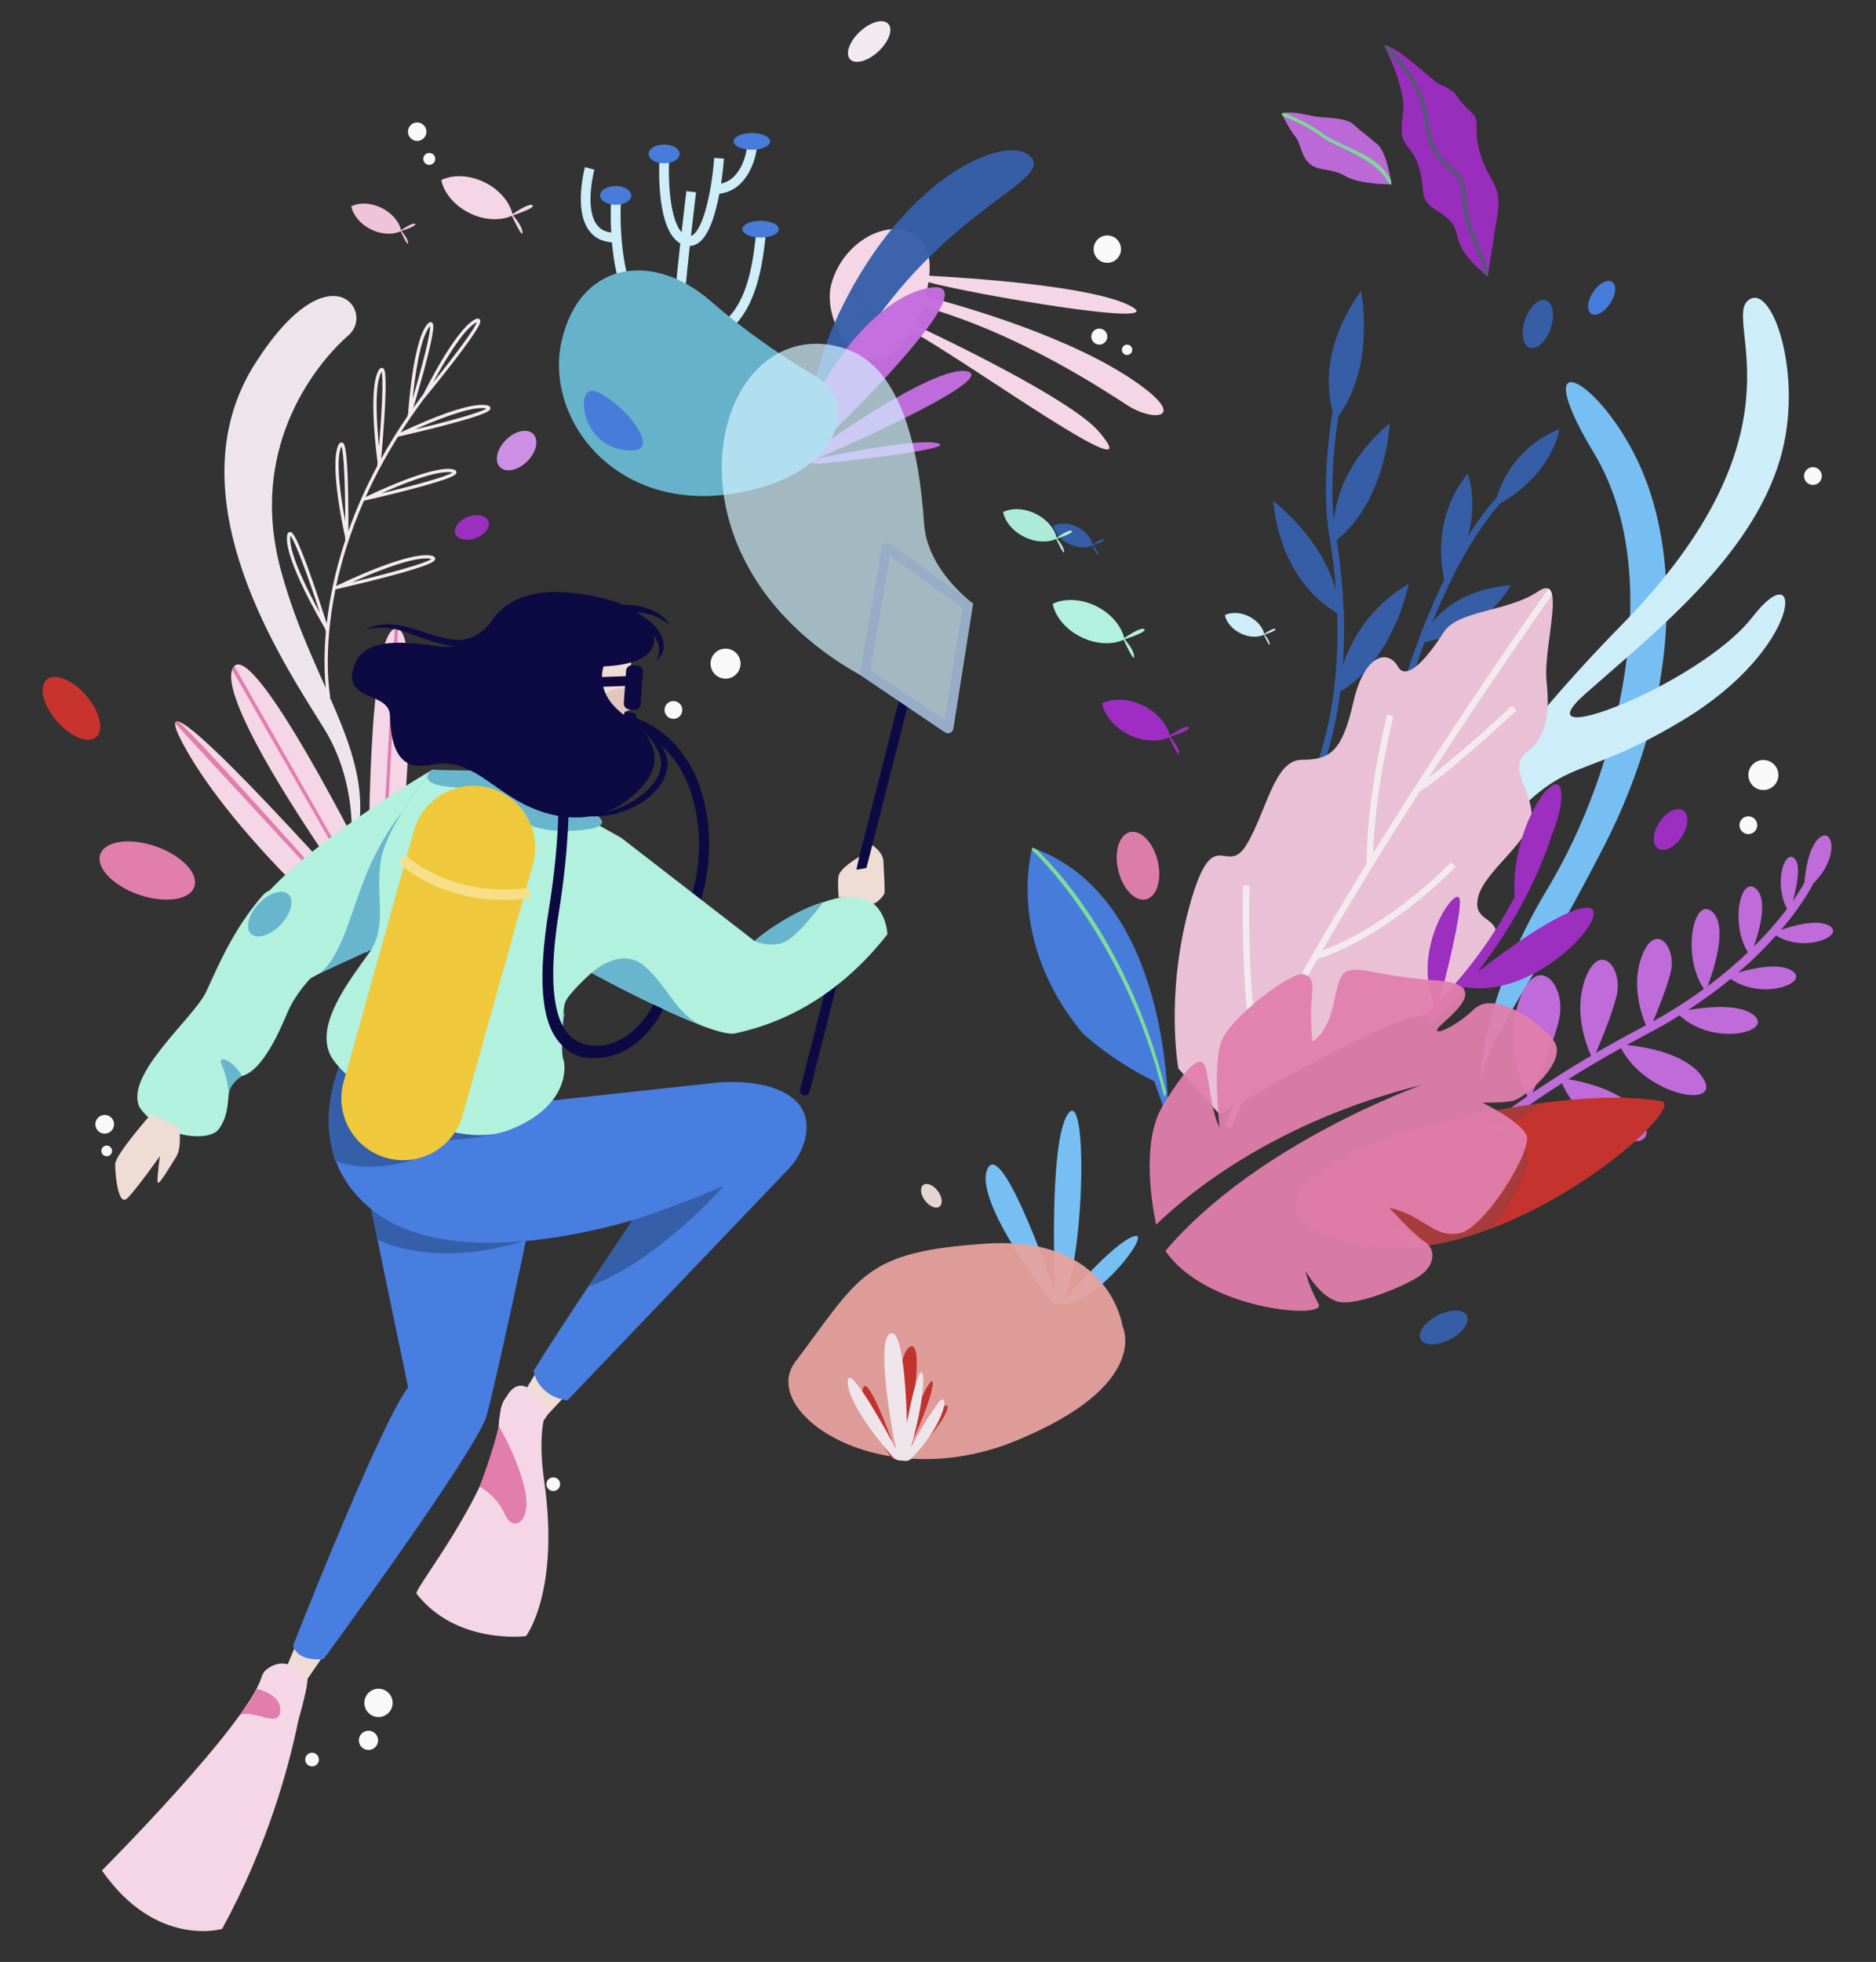 <svg xmlns="http://www.w3.org/2000/svg" viewBox="0 0 465 486" width="165" height="186" preserveAspectRatio="xMidYMid meet" style="width: 100%; height: 100%; transform: translate3d(0px, 0px, 0px);"><rect x="0" y="0" width="465" height="486" fill="#333333" stroke="none"/><defs><clipPath id="__lottie_element_50"><rect width="465" height="486" x="0" y="0"></rect></clipPath></defs><g clip-path="url(#__lottie_element_50)"><g transform="matrix(0.887,-0.462,0.462,0.887,-85.994,135.019)" opacity="1" style="display: block;"><g opacity="1" transform="matrix(1,0,0,1,320.096,114.864)"><path fill="rgb(244,214,230)" fill-opacity="1" d=" M-9.679,-26.571 C-10.411,-25.597 -11.183,-24.676 -11.947,-23.842 C-4.582,-17.187 15.82,2.14 24.775,19.619 C31.797,33.327 23.699,29.711 20.13,23.493 C16.693,17.492 4.349,-5.069 -13.754,-21.98 C-15.297,-20.476 -16.466,-19.549 -16.466,-19.549 C-16.84,-19.284 -17.207,-19.035 -17.566,-18.8 C-12.095,-11.607 8.37,15.723 10.684,25.714 C15.587,46.865 -10.286,-4.952 -19.062,-17.881 C-36.409,-7.765 -38.194,-29.656 -31.297,-37.231 C-22.506,-46.864 -6.655,-44.908 -6.296,-34.971 C-6.211,-32.626 -7.286,-30.163 -8.759,-27.903 C-1.87,-23.85 26.295,-6.955 32.178,2.007 C38.194,11.187 -1.06,-18.654 -9.679,-26.571z"></path></g><g opacity="1" transform="matrix(1,0,0,1,293.473,82.764)"><path fill="rgb(238,196,219)" fill-opacity="1" d=" M1.66,0 C1.66,0.752 0.917,1.363 0,1.363 C-0.916,1.363 -1.659,0.752 -1.659,0 C-1.659,-0.753 -0.916,-1.363 0,-1.363 C0.917,-1.363 1.66,-0.753 1.66,0z"></path></g><g opacity="1" transform="matrix(1,0,0,1,293.897,89.346)"><path fill="rgb(238,196,219)" fill-opacity="1" d=" M3.163,0 C3.163,1.435 1.747,2.598 0,2.598 C-1.747,2.598 -3.163,1.435 -3.163,0 C-3.163,-1.435 -1.747,-2.598 0,-2.598 C1.747,-2.598 3.163,-1.435 3.163,0z"></path></g></g><g transform="matrix(1,0,0,1,0,0)" opacity="0.966" style="display: block;"><g opacity="1" transform="matrix(1,0,0,1,165.993,61.477)"><path fill="rgb(210,243,255)" fill-opacity="1" d=" M23.882,-3.877 C23.882,-3.877 23.765,-2.895 23.765,-2.895 C22.861,5.233 20.796,23.727 4.563,23.734 C4.009,23.734 3.448,23.711 2.864,23.664 C2.856,24.155 2.856,24.592 2.864,24.966 C2.864,24.966 0.448,25.02 0.448,25.02 C0.44,24.546 0.44,23.976 0.456,23.337 C-10.229,21.085 -13.447,8.358 -14.32,-1.445 C-16.658,-1.594 -18.513,-2.505 -19.83,-4.165 C-23.882,-9.254 -21.116,-19.635 -20.999,-20.079 C-20.999,-20.079 -18.669,-19.44 -18.669,-19.44 C-18.692,-19.347 -21.233,-9.8 -17.944,-5.669 C-17.118,-4.633 -15.988,-4.041 -14.492,-3.885 C-14.764,-8.896 -14.476,-12.705 -14.437,-13.165 C-14.437,-13.165 -12.029,-12.971 -12.029,-12.971 C-12.06,-12.65 -14.328,17.149 0.572,20.882 C0.9,15.146 1.812,6.238 2.63,-1.165 C-3.597,-4.711 -2.607,-21.442 -2.467,-23.438 C-2.467,-23.438 -0.058,-23.267 -0.058,-23.267 C-0.503,-17 0.019,-7.165 2.949,-3.963 C3.573,-9.487 4.087,-13.673 4.142,-14.133 C4.142,-14.133 6.534,-13.844 6.534,-13.844 C6.519,-13.728 5.958,-9.113 5.272,-3.035 C5.428,-3.082 5.584,-3.16 5.739,-3.269 C8.771,-5.365 10.602,-16.097 11.039,-22.362 C11.039,-22.362 13.447,-22.19 13.447,-22.19 C13.4,-21.544 13.205,-19.065 12.745,-16.003 C18.2,-17.172 19.136,-24.677 19.175,-25.02 C19.175,-25.02 21.575,-24.747 21.575,-24.747 C21.162,-21.045 18.684,-14.18 12.317,-13.493 C11.397,-8.6 9.799,-3.145 7.111,-1.282 C6.448,-0.822 5.732,-0.572 4.991,-0.549 C4.173,6.886 3.277,15.73 2.973,21.248 C3.487,21.295 3.986,21.31 4.469,21.31 C18.637,21.31 20.468,4.922 21.372,-3.16 C21.372,-3.16 21.482,-4.148 21.482,-4.148 C21.482,-4.148 23.882,-3.877 23.882,-3.877z"></path></g><g opacity="1" transform="matrix(1,0,0,1,229.917,73.464)"><path fill="rgb(54,95,169)" fill-opacity="1" d=" M25.594,-34.587 C20.256,-40.553 -5.107,-30.826 -21.746,3.696 C-26.965,14.525 -29.632,26.287 -30.833,37.331 C-30.933,38.253 -30.5,39.15 -29.723,39.657 C-28.351,40.553 -29.498,40.369 -29.019,38.802 C-26.405,30.244 -23.037,18.878 -15.137,9.088 C5.956,-22.514 30.932,-28.62 25.594,-34.587z"></path></g><g opacity="1" transform="matrix(1,0,0,1,222.106,91.965)"><path fill="rgb(195,108,223)" fill-opacity="1" d=" M7.742,2.569 C12.014,0.607 15.675,-0.514 17.753,0.046 C25.688,2.18 -19.668,21.669 -19.668,21.669 C-19.668,21.669 5.258,16.299 10.424,17.861 C15.589,19.424 -18.913,22.898 -18.913,22.898 C-18.913,22.898 -22.017,23.299 -22.848,20.582 C-25.689,11.29 -8.174,-18.125 8.474,-20.712 C25.122,-23.298 -21.208,20.299 -21.208,20.299 C-21.208,20.299 -4.303,8.099 7.742,2.569z"></path></g><g opacity="1" transform="matrix(1,0,0,1,391.702,175.543)"><path fill="rgb(121,194,249)" fill-opacity="1" d=" M-24.813,93.305 C-24.813,93.305 -25.313,73.093 -7.978,44.362 C9.356,15.629 21.561,-33.092 3.445,-63.199 C-14.67,-93.305 6.994,-80.809 16.231,-56.695 C23.717,-37.152 25.313,-3.678 5.75,34.347 C-13.813,72.371 -23.674,81.921 -24.813,93.305z"></path></g><g opacity="1" transform="matrix(1,0,0,1,267.596,133.864)"><path fill="rgb(54,95,169)" fill-opacity="1" d=" M5.996,-0.196 C5.522,-0.531 3.546,0.823 3.259,1.022 C2.845,-0.66 1.467,-2.324 -0.56,-3.325 C-2.658,-4.36 -4.908,-4.422 -6.508,-3.646 C-6.15,-1.906 -4.733,-0.156 -2.636,0.879 C-0.596,1.886 1.579,1.963 3.168,1.255 C3.353,1.657 4.646,4.422 4.613,3.537 C4.577,2.585 3.316,1.191 3.316,1.191 C3.316,1.191 6.508,0.165 5.996,-0.196z"></path></g><g opacity="1" transform="matrix(1,0,0,1,310.114,156.008)"><path fill="rgb(210,243,255)" fill-opacity="1" d=" M5.997,-0.195 C5.522,-0.53 3.546,0.823 3.259,1.023 C2.846,-0.659 1.468,-2.324 -0.56,-3.324 C-2.657,-4.36 -4.909,-4.422 -6.508,-3.646 C-6.151,-1.905 -4.733,-0.156 -2.635,0.88 C-0.596,1.887 1.58,1.964 3.169,1.255 C3.354,1.658 4.646,4.422 4.613,3.538 C4.578,2.585 3.315,1.192 3.315,1.192 C3.315,1.192 6.508,0.166 5.997,-0.195z"></path></g><g opacity="1" transform="matrix(1,0,0,1,414.085,246.061)"><path fill="rgb(195,108,223)" fill-opacity="1" d=" M39.404,-16.695 C36.461,-18.479 30.533,-16.82 27.37,-15.719 C32.765,-22.032 35.038,-26.529 35.23,-26.922 C35.23,-26.922 35.138,-26.967 35.138,-26.967 C42.102,-33.719 40.216,-41.365 36.847,-38.5 C34.267,-36.304 33.445,-30.615 33.183,-27.43 C32.808,-26.741 31.896,-25.16 30.341,-22.946 C31.296,-26.448 32.43,-31.955 30.646,-33.467 C28.105,-35.621 25.582,-27.189 28.867,-20.924 C26.881,-18.298 24.181,-15.089 20.642,-11.578 C22.002,-15.468 24.182,-23.189 21.194,-25.878 C17.302,-29.381 14.757,-17.129 19.171,-10.148 C16.337,-7.45 13.015,-4.609 9.166,-1.745 C10.575,-5.458 14.341,-16.577 10.362,-20.157 C5.671,-24.378 2.633,-9.252 8.273,-1.087 C4.56,1.62 0.375,4.335 -4.339,6.956 C-2.967,3.676 -0.661,-2.088 0.068,-5.431 C1.466,-11.843 -4.031,-17.97 -7.241,-8.894 C-9.669,-2.029 -7.369,4.927 -6.104,7.911 C-6.492,8.119 -6.868,8.329 -7.262,8.535 C-11.286,10.641 -15.041,12.732 -18.514,14.756 C-17.141,11.52 -14.201,4.358 -13.332,0.373 C-11.821,-6.553 -17.759,-13.172 -21.228,-3.368 C-24.05,4.613 -20.957,12.714 -19.708,15.453 C-25.385,18.799 -30.253,21.937 -34.197,24.615 C-32.523,20.678 -28.729,11.479 -27.621,6.402 C-25.731,-2.264 -33.159,-10.546 -37.499,1.721 C-41.116,11.946 -36.972,22.325 -35.492,25.499 C-38.956,27.885 -41.606,29.843 -43.365,31.183 C-43.365,31.183 -39.886,31.136 -39.886,31.136 C-36.884,28.926 -32.503,25.84 -26.929,22.284 C-21.053,35.5 -2.846,41.365 -6.419,32.253 C-9.389,24.681 -20.631,22.061 -25.348,21.283 C-21.498,18.863 -17.128,16.254 -12.292,13.573 C-6.092,25.493 12.817,28.725 8.097,21.096 C4.271,14.91 -6.523,13.229 -10.881,12.795 C-9.399,11.985 -7.878,11.168 -6.314,10.35 C-3.266,8.755 -0.426,7.12 2.23,5.468 C10.637,13.273 25.521,9.605 20.715,5.484 C17.14,2.419 8.708,3.387 4.293,4.162 C8.268,1.582 11.785,-1.023 14.89,-3.573 C22.715,1.905 34.571,-2.601 30.172,-5.546 C27.012,-7.66 20.495,-6.233 16.77,-5.151 C20.543,-8.393 23.639,-11.508 26.149,-14.322 C33.224,-9.897 43.366,-14.293 39.404,-16.695z"></path></g><g opacity="1" transform="matrix(1,0,0,1,129.994,261.176)"><path fill="rgb(103,182,206)" fill-opacity="1" d=" M10.045,-10.432 C10.045,-10.432 -10.045,10.432 -3.593,10.422 C2.858,10.41 6.47,2.911 9.604,3.44 C9.604,3.44 8.81,-4.861 10.045,-10.432z"></path></g><g opacity="1" transform="matrix(1,0,0,1,433.361,204.42)"><path fill="rgb(255,255,255)" fill-opacity="1" d=" M2.2,0.154 C2.114,1.369 1.06,2.285 -0.154,2.199 C-1.369,2.114 -2.285,1.059 -2.199,-0.156 C-2.114,-1.37 -1.06,-2.285 0.155,-2.2 C1.37,-2.115 2.285,-1.061 2.2,0.154z"></path></g><g opacity="1" transform="matrix(1,0,0,1,449.369,117.926)"><path fill="rgb(255,255,255)" fill-opacity="1" d=" M2.2,0.154 C2.114,1.369 1.06,2.285 -0.154,2.199 C-1.369,2.114 -2.285,1.059 -2.199,-0.156 C-2.114,-1.37 -1.06,-2.285 0.155,-2.2 C1.37,-2.115 2.285,-1.061 2.2,0.154z"></path></g><g opacity="1" transform="matrix(1,0,0,1,279.37,86.653)"><path fill="rgb(255,255,255)" fill-opacity="1" d=" M1.279,0.09 C1.229,0.796 0.615,1.328 -0.091,1.278 C-0.797,1.229 -1.329,0.616 -1.28,-0.09 C-1.23,-0.796 -0.618,-1.328 0.09,-1.278 C0.796,-1.229 1.329,-0.616 1.279,0.09z"></path></g><g opacity="1" transform="matrix(1,0,0,1,106.401,39.368)"><path fill="rgb(255,255,255)" fill-opacity="1" d=" M1.475,0.104 C1.417,0.917 0.71,1.532 -0.104,1.474 C-0.918,1.416 -1.532,0.71 -1.475,-0.104 C-1.417,-0.917 -0.71,-1.532 0.104,-1.474 C0.918,-1.417 1.532,-0.71 1.475,0.104z"></path></g><g opacity="1" transform="matrix(1,0,0,1,272.484,83.387)"><path fill="rgb(255,255,255)" fill-opacity="1" d=" M1.979,0.138 C1.902,1.232 0.954,2.056 -0.14,1.979 C-1.233,1.902 -2.057,0.953 -1.98,-0.14 C-1.904,-1.233 -0.955,-2.057 0.138,-1.98 C1.232,-1.904 2.056,-0.955 1.979,0.138z"></path></g><g opacity="1" transform="matrix(1,0,0,1,103.41,32.621)"><path fill="rgb(255,255,255)" fill-opacity="1" d=" M2.283,0.16 C2.195,1.421 1.1,2.371 -0.161,2.282 C-1.422,2.194 -2.372,1.099 -2.283,-0.161 C-2.195,-1.422 -1.101,-2.372 0.16,-2.283 C1.421,-2.194 2.372,-1.101 2.283,0.16z"></path></g><g opacity="1" transform="matrix(1,0,0,1,274.469,61.715)"><path fill="rgb(255,255,255)" fill-opacity="1" d=" M3.385,0.239 C3.254,2.108 1.631,3.517 -0.238,3.386 C-2.108,3.255 -3.517,1.633 -3.386,-0.238 C-3.255,-2.108 -1.633,-3.517 0.238,-3.385 C2.108,-3.253 3.517,-1.631 3.385,0.239z"></path></g><g opacity="1" transform="matrix(1,0,0,1,437.082,191.985)"><path fill="rgb(255,255,255)" fill-opacity="1" d=" M3.711,0.261 C3.566,2.311 1.788,3.856 -0.262,3.711 C-2.311,3.568 -3.856,1.789 -3.712,-0.26 C-3.568,-2.311 -1.789,-3.856 0.261,-3.712 C2.311,-3.567 3.856,-1.789 3.711,0.261z"></path></g><g opacity="1" transform="matrix(1,0,0,1,0,0)"><path fill="rgb(13,10,67)" fill-opacity="1" d=" M211.172,134.585 C211.172,134.585 211.164,134.585 211.164,134.585"></path></g><g opacity="1" transform="matrix(1,0,0,1,171.813,95.605)"><path fill="rgb(103,182,206)" fill-opacity="1" d=" M35.584,4.197 C34.774,1.369 32.834,-0.999 30.288,-2.472 C25.723,-5.115 15.075,-11.661 4.309,-21.037 C-9.944,-33.45 -28.148,-30.94 -32.62,-11.058 C-37.091,8.824 -17.929,33.45 14.05,25.869 C34.036,21.131 37.091,9.464 35.584,4.197z"></path></g><g opacity="1" transform="matrix(1,0,0,1,397.746,150.547)"><path fill="rgb(210,243,255)" fill-opacity="1" d=" M-43.891,81.383 C-43.891,81.383 -50.701,60.306 4.343,4.121 C50.701,-43.198 29.522,-70.657 35.422,-76.019 C41.321,-81.383 49.631,-57.468 43.466,-36.749 C36.226,-12.417 12.36,6.125 -4.802,21.328 C-21.964,36.531 23.756,18.942 36.628,2.299 C49.5,-14.343 49.405,9.862 19.332,27.883 C-10.742,45.904 -8.685,33.233 -33.291,64.149 C-33.291,64.149 -43.891,81.383 -43.891,81.383z"></path></g><g opacity="1" transform="matrix(1,0,0,1,263.773,298.064)"><path fill="rgb(121,194,249)" fill-opacity="1" d=" M-3.122,24.358 C-3.122,24.358 -22.641,-0.514 -19.02,-8.503 C-15.4,-16.493 -2.227,22.109 -2.227,22.109 C-2.227,22.109 -3.969,-14.783 0.879,-22.034 C5.727,-29.285 5.3,10.629 -0.059,24.177 C-0.059,24.177 12.003,9.838 17.322,8.16 C22.641,6.48 4.864,29.284 -3.122,24.358z"></path></g><g opacity="1" transform="matrix(1,0,0,1,349.108,306.676)"><path fill="rgb(182,100,94)" fill-opacity="1" d=" M-0.086,2.44 C1.52,2.333 3.132,2.158 4.747,1.913 C2.319,0.439 -0.414,-1.42 -4.747,-2.44 C-4.747,-2.44 -2.493,0.08 -0.086,2.44z"></path></g><g opacity="1" transform="matrix(1,0,0,1,392.319,287.879)"><path fill="rgb(201,51,46)" fill-opacity="1" d=" M19.387,-15.137 C10.326,-16.584 -0.675,-15.947 -11.079,-14.529 C-13.511,-12.126 -16.219,-10.307 -17.392,-10.087 C-20.14,-9.572 -24.863,-9.658 -24.863,-9.658 C-24.863,-9.658 -15.675,-5.193 -13.958,-1.673 C-12.815,0.668 -17.75,10.142 -23.051,16.584 C2.884,6.888 24.863,-14.262 19.387,-15.137z"></path></g><g opacity="1" transform="matrix(1,0,0,1,339.933,291.4)"><path fill="rgb(170,60,58)" fill-opacity="1" d=" M38.427,-5.195 C36.71,-8.715 27.523,-13.179 27.523,-13.179 C27.523,-13.179 32.245,-13.093 34.993,-13.609 C36.166,-13.829 38.873,-15.647 41.306,-18.049 C22.546,-15.494 5.728,-10.4 5.728,-10.4 C5.728,-10.4 -41.306,6.721 -5.471,16.43 C-0.796,17.697 4.111,18.049 9.088,17.715 C6.681,15.355 4.427,12.836 4.427,12.836 C8.76,13.856 11.494,15.714 13.922,17.188 C19.095,16.404 24.289,14.95 29.335,13.063 C34.636,6.621 39.57,-2.854 38.427,-5.195z"></path></g><g opacity="1" transform="matrix(1,0,0,1,332.375,132.04)"><path fill="rgb(54,95,169)" fill-opacity="1" d=" M16.791,12.589 C16.791,12.589 13.314,31.099 -0.167,39.305 C-1.04,46.093 -2.583,53.091 -5.108,59.949 C-5.108,59.949 -6.62,59.387 -6.62,59.387 C-1.624,45.819 -0.525,31.629 -0.915,19.807 C-3.736,18.287 -14.857,11.133 -16.79,-7.945 C-16.79,-7.945 -4.772,1.08 -1.219,14.219 C-1.609,8.904 -2.256,4.259 -2.887,0.628 C-4.905,-11.039 -2.771,-25.869 -2.068,-30.124 C-3.339,-34.714 -4.929,-46.241 4.984,-59.949 C4.984,-59.949 8.693,-41.588 -0.635,-28.916 C-1.344,-24.342 -2.801,-13.056 -1.757,-3.074 C-1.212,-8.778 1.478,-18.223 12.115,-27.248 C12.115,-27.248 11.305,-8.211 -1.063,1.788 C0.168,9.317 1.329,20.453 0.472,32.782 C2.436,26.836 6.87,18.395 16.791,12.589z"></path></g><g opacity="1" transform="matrix(1,0,0,1,366.777,139.494)"><path fill="rgb(54,95,169)" fill-opacity="1" d=" M5.027,-14.745 C-2.104,-6.672 -7.786,4.902 -11.745,14.652 C-8.713,10.895 -2.9,6.297 7.652,5.479 C7.652,5.479 2.455,16.56 -13.654,19.561 C-16.577,27.354 -18.142,33.073 -18.181,33.206 C-18.181,33.206 -19.732,32.794 -19.732,32.794 C-19.669,32.575 -15.789,18.422 -8.784,4.044 C-9.618,0.537 -11.589,-11.433 -3.017,-22.148 C-3.017,-22.148 -0.406,-15.85 -2.9,-6.671 C-0.717,-10.146 1.652,-13.421 4.208,-16.249 C5.423,-20.333 9.18,-28.912 19.733,-33.206 C19.733,-33.206 18.416,-22.484 5.027,-14.745z"></path></g><g opacity="1" transform="matrix(1,0,0,1,338.694,208.758)"><path fill="rgb(238,196,219)" fill-opacity="1" d=" M-46.614,55.931 C-46.614,55.931 -49.912,38.052 -43.96,16.078 C-38.007,-5.895 -34.801,8.822 -29.763,0.547 C-24.726,-7.727 -22.895,-20.548 -16.026,-20.548 C-9.158,-20.548 -6.059,-22.382 -3.259,-34.745 C-0.457,-47.109 5.495,-47.795 7.785,-43.673 C10.074,-39.552 15.664,-46.651 19.165,-52.146 C22.667,-57.64 35.074,-57.182 42.493,-62.219 C49.913,-67.257 43.732,-48.481 44.648,-40.01 C45.564,-31.539 44.446,-26.045 39.739,-22.382 C35.032,-18.717 40.481,-13.711 40.961,-7.285 C41.442,-0.858 29.307,6.833 27.704,13.405 C26.102,19.976 33.287,18.04 31.992,23.827 C30.698,29.613 20.149,42.185 11.678,43.329 C3.206,44.475 -36.404,67.257 -36.404,67.257 C-36.404,67.257 -46.614,55.931 -46.614,55.931z"></path></g><g opacity="1" transform="matrix(1,0,0,1,269.688,242.957)"><path fill="rgb(71,126,224)" fill-opacity="1" d=" M19.799,32.003 C19.799,32.003 20.653,-20.884 -13.805,-32.948 C-13.805,-32.948 -20.652,-10.232 -1.353,12.967 C-1.353,12.967 5.312,19.437 16.408,24.896 C16.408,24.896 19.271,32.948 19.271,32.948"></path></g><g opacity="1" transform="matrix(1,0,0,1,282.071,214.454)"><path fill="rgb(225,126,172)" fill-opacity="1" d=" M4.89,-1.168 C5.989,3.43 4.69,7.68 1.989,8.325 C-0.713,8.97 -3.792,5.766 -4.89,1.169 C-5.989,-3.429 -4.69,-7.68 -1.989,-8.324 C0.711,-8.97 3.791,-5.766 4.89,-1.168z"></path></g><g opacity="1" transform="matrix(1,0,0,1,375.342,220.555)"><path fill="rgb(159,45,196)" fill-opacity="1" d=" M-12.204,23.975 C-16.903,29.461 -20.332,32.391 -20.418,32.454 C-20.418,32.454 -21.969,30.607 -21.969,30.607 C-21.93,30.576 -21.08,29.851 -19.67,28.471 C-25.889,14.444 -14.191,-1.79 -13.529,2.232 C-12.983,5.552 -16.942,21.318 -18.509,27.302 C-14.168,22.884 -6.507,14.125 0.102,1.641 C-1.216,-15.192 11.004,-32.454 11.658,-24.1 C11.885,-21.216 10.724,-17.188 9.064,-13.089 C9.064,-13.089 9.142,-13.066 9.142,-13.066 C4.208,1.227 -3.047,12.496 -9.141,20.242 C-2.026,14.74 11.846,4.617 17.847,4.289 C25.889,3.837 6.406,27.131 -12.204,23.975z"></path></g><g opacity="1" transform="matrix(1,0,0,1,344.248,212.667)"><path fill="rgb(249,239,245)" fill-opacity="1" d=" M7.559,-16.439 C-0.359,-4.119 -8.745,9.403 -16.491,22.807 C0.872,16.276 15.235,1.104 15.383,0.941 C15.383,0.941 16.552,2.047 16.552,2.047 C16.396,2.21 0.779,18.7 -17.738,24.965 C-26.216,39.742 -33.846,54.291 -39.153,66.846 C-39.153,66.846 -40.641,66.214 -40.641,66.214 C-38.506,61.157 -35.997,55.789 -33.199,50.201 C-37.01,33.882 -36.129,6.924 -36.122,6.652 C-36.122,6.652 -34.516,6.708 -34.516,6.708 C-34.524,6.964 -35.327,31.692 -32.053,47.917 C-24.471,33.009 -15.034,16.759 -5.51,1.298 C-5.542,-15.652 -0.461,-35.454 -0.406,-35.648 C-0.406,-35.648 1.153,-35.243 1.153,-35.243 C1.098,-35.056 -3.421,-17.453 -3.874,-1.352 C17.924,-36.499 39.203,-66.347 39.561,-66.846 C39.872,-66.846 40.642,-65.584 40.275,-65.065 C36.708,-60.025 24.278,-42.295 9.889,-20.063 C18.625,-26.625 30.401,-37.737 30.54,-37.862 C30.54,-37.862 31.647,-36.693 31.647,-36.693 C31.492,-36.552 16.358,-22.284 7.559,-16.439z"></path></g><g opacity="1" transform="matrix(1,0,0,1,230.864,296.208)"><path fill="rgb(234,217,214)" fill-opacity="1" d=" M1.586,-1.196 C2.7,0.283 2.894,2.016 2.018,2.676 C1.141,3.337 -0.473,2.674 -1.587,1.196 C-2.701,-0.283 -2.894,-2.016 -2.018,-2.676 C-1.142,-3.337 0.472,-2.675 1.586,-1.196z"></path></g><g opacity="1" transform="matrix(1,0,0,1,107.454,169.801)"><path fill="rgb(86,91,121)" fill-opacity="1" d=" M0.001,1.206 C1.554,1.206 1.556,-1.206 0.001,-1.206 C-1.552,-1.206 -1.555,1.206 0.001,1.206z"></path></g><g opacity="1" transform="matrix(1,0,0,1,122.766,194.481)"><path fill="rgb(246,223,136)" fill-opacity="1" d=" M4.958,7.711 C4.958,7.711 -7.711,4.163 -7.711,4.163 C-7.711,4.163 -5.938,-2.171 -5.938,-2.171 C-4.958,-5.669 -1.327,-7.711 2.171,-6.731 C5.669,-5.752 7.711,-2.122 6.732,1.377 C6.732,1.377 4.958,7.711 4.958,7.711z"></path></g><g opacity="1" transform="matrix(1,0,0,1,257.484,131.802)"><path fill="rgb(177,241,222)" fill-opacity="1" d=" M8.159,-0.267 C7.514,-0.723 4.825,1.119 4.434,1.391 C3.872,-0.897 1.996,-3.162 -0.762,-4.523 C-3.616,-5.932 -6.678,-6.016 -8.854,-4.961 C-8.368,-2.592 -6.44,-0.212 -3.585,1.197 C-0.811,2.567 2.148,2.672 4.31,1.708 C4.563,2.255 6.321,6.017 6.276,4.814 C6.227,3.517 4.512,1.621 4.512,1.621 C4.512,1.621 8.854,0.225 8.159,-0.267z"></path></g><g opacity="1" transform="matrix(1,0,0,1,96.121,125.727)"><path fill="rgb(249,239,245)" fill-opacity="1" d=" M2.52,-17.546 C3.778,-17.833 8.765,-18.978 13.696,-20.259 C25.471,-23.317 25.449,-24.106 25.433,-24.628 C25.417,-25.197 24.671,-25.319 24.392,-25.365 C19.103,-26.225 4.714,-19.337 3.179,-18.591 C3.932,-19.77 4.718,-20.957 5.533,-22.149 C5.533,-22.149 5.547,-22.145 5.547,-22.145 C5.548,-22.147 5.556,-22.173 5.561,-22.191 C6.599,-23.708 7.687,-25.233 8.829,-26.768 C9.146,-27.153 12.734,-31.508 16.175,-35.96 C23.615,-45.585 23.114,-46.194 22.781,-46.597 C22.421,-47.037 21.758,-46.68 21.507,-46.544 C16.66,-43.918 9.253,-28.963 8.835,-28.112 C8.625,-27.835 8.414,-27.556 8.207,-27.279 C8.197,-27.266 8.187,-27.255 8.177,-27.242 C8.177,-27.242 8.178,-27.241 8.178,-27.241 C7.539,-26.382 6.917,-25.525 6.311,-24.672 C6.962,-26.854 7.933,-30.166 8.839,-33.493 C12.036,-45.231 11.339,-45.604 10.878,-45.849 C10.377,-46.116 9.9,-45.532 9.722,-45.312 C6.22,-41.002 5.099,-24.127 5.052,-23.41 C5.052,-23.41 5.092,-23.408 5.092,-23.408 C5.004,-23.118 4.916,-22.829 4.828,-22.542 C2.399,-18.985 0.247,-15.483 -1.652,-12.06 C-1.454,-14.247 -1.116,-18.156 -0.864,-22.065 C-0.081,-34.206 -0.838,-34.43 -1.339,-34.58 C-1.879,-34.729 -2.234,-34.073 -2.366,-33.822 C-4.934,-28.897 -2.655,-12.138 -2.557,-11.428 C-2.557,-11.428 -2.516,-11.433 -2.516,-11.433 C-2.549,-11.077 -2.584,-10.721 -2.619,-10.366 C-2.619,-10.366 -2.576,-10.362 -2.576,-10.362 C-5.6,-4.709 -7.948,0.721 -9.764,5.835 C-9.754,3.613 -9.754,-0.095 -9.832,-3.796 C-10.086,-15.846 -10.859,-16.007 -11.37,-16.112 C-11.926,-16.221 -12.222,-15.529 -12.332,-15.266 C-14.464,-10.172 -10.777,6.415 -10.577,7.304 C-10.577,7.304 -10.584,7.899 -10.584,7.899 C-10.584,7.899 -10.474,7.9 -10.474,7.9 C-13.099,15.779 -14.469,22.849 -15.13,28.738 C-15.851,26.484 -17.176,22.397 -18.588,18.349 C-22.92,5.927 -23.799,6.005 -24.311,6.07 C-24.897,6.135 -24.961,6.93 -24.986,7.229 C-25.471,13.223 -16.123,28.992 -15.724,29.661 C-15.724,29.661 -15.685,29.638 -15.685,29.638 C-15.567,30.011 -15.45,30.384 -15.334,30.756 C-15.334,30.756 -15.333,30.756 -15.333,30.756 C-16.233,40.767 -15.094,46.89 -15.065,47.037 C-15.065,47.037 -14.276,46.88 -14.276,46.88 C-14.314,46.689 -16.246,36.255 -12.975,20.275 C-11.458,19.929 -6.188,18.714 -0.965,17.358 C11.78,14.047 11.754,13.174 11.739,12.653 C11.722,12.063 10.935,11.934 10.639,11.886 C4.692,10.902 -11.775,18.948 -12.473,19.29 C-12.473,19.29 -12.453,19.331 -12.453,19.331 C-12.567,19.358 -12.681,19.383 -12.796,19.409 C-11.449,13.113 -9.29,5.987 -5.91,-1.687 C-4.671,-1.97 0.335,-3.119 5.282,-4.403 C17.057,-7.462 17.034,-8.251 17.018,-8.773 C17.002,-9.343 16.257,-9.465 15.977,-9.511 C10.496,-10.397 -4.706,-2.996 -5.35,-2.68 C-5.35,-2.68 -5.332,-2.643 -5.332,-2.643 C-5.39,-2.63 -5.447,-2.617 -5.504,-2.604 C-3.344,-7.398 -0.7,-12.401 2.52,-17.546z M23.334,-24.638 C23.67,-24.638 23.981,-24.617 24.262,-24.571 C24.345,-24.557 24.413,-24.544 24.468,-24.53 C23.088,-23.55 15.15,-21.354 6.734,-19.349 C11.242,-21.363 19.211,-24.638 23.334,-24.638z M21.891,-45.837 C21.964,-45.877 22.026,-45.907 22.078,-45.93 C21.589,-44.31 16.655,-37.716 11.227,-30.979 C13.749,-35.685 18.569,-44.037 21.891,-45.837z M10.346,-44.805 C10.399,-44.87 10.445,-44.922 10.484,-44.964 C10.65,-43.279 8.611,-35.301 6.169,-27.001 C6.702,-32.314 7.965,-41.874 10.346,-44.805z M-1.652,-33.449 C-1.613,-33.524 -1.579,-33.585 -1.548,-33.633 C-1.048,-32.016 -1.45,-23.789 -2.181,-15.167 C-2.722,-20.478 -3.398,-30.1 -1.652,-33.449z M-11.59,-14.955 C-11.556,-15.037 -11.525,-15.103 -11.498,-15.155 C-10.856,-13.593 -10.556,-5.304 -10.556,3.353 C-11.561,-1.999 -13.034,-11.505 -11.59,-14.955z M-24.185,7.293 C-24.173,7.163 -24.159,7.066 -24.145,6.992 C-22.98,8.248 -19.799,16.937 -16.814,26.115 C-19.571,21.114 -24.522,11.472 -24.185,7.293z M9.5,12.605 C9.865,12.605 10.204,12.629 10.508,12.679 C10.638,12.7 10.734,12.722 10.806,12.742 C9.46,13.801 0.54,16.265 -8.851,18.494 C-4.027,16.325 4.919,12.605 9.5,12.605z M14.919,-8.784 C15.255,-8.784 15.566,-8.763 15.847,-8.717 C15.93,-8.703 15.998,-8.689 16.053,-8.676 C14.674,-7.694 6.733,-5.499 -1.684,-3.493 C2.823,-5.507 10.795,-8.784 14.919,-8.784z"></path></g><g opacity="1" transform="matrix(1,0,0,1,188.529,56.772)"><path fill="rgb(71,126,224)" fill-opacity="1" d=" M4.516,0 C4.516,1.147 2.494,2.078 0,2.078 C-2.494,2.078 -4.516,1.147 -4.516,0 C-4.516,-1.147 -2.494,-2.078 0,-2.078 C2.494,-2.078 4.516,-1.147 4.516,0z"></path></g><g opacity="1" transform="matrix(1,0,0,1,186.37,35.019)"><path fill="rgb(71,126,224)" fill-opacity="1" d=" M4.516,0 C4.516,1.148 2.495,2.078 0,2.078 C-2.494,2.078 -4.516,1.148 -4.516,0 C-4.516,-1.147 -2.494,-2.078 0,-2.078 C2.495,-2.078 4.516,-1.147 4.516,0z"></path></g><g opacity="1" transform="matrix(1,0,0,1,164.612,38.127)"><path fill="rgb(71,126,224)" fill-opacity="1" d=" M3.86,-0.001 C3.86,1.286 2.132,2.331 0.001,2.331 C-2.131,2.331 -3.859,1.286 -3.859,-0.001 C-3.859,-1.287 -2.131,-2.331 0.001,-2.331 C2.132,-2.331 3.86,-1.287 3.86,-0.001z"></path></g><g opacity="1" transform="matrix(1,0,0,1,152.609,48.41)"><path fill="rgb(71,126,224)" fill-opacity="1" d=" M3.86,0 C3.86,1.287 2.132,2.33 0.001,2.33 C-2.131,2.33 -3.859,1.287 -3.859,0 C-3.859,-1.287 -2.131,-2.33 0.001,-2.33 C2.132,-2.33 3.86,-1.287 3.86,0z"></path></g><g opacity="1" transform="matrix(1,0,0,1,128.056,111.613)"><path fill="rgb(210,146,232)" fill-opacity="1" d=" M-2.649,-2.649 C-4.921,-0.377 -5.577,2.651 -4.114,4.114 C-2.651,5.577 0.376,4.92 2.648,2.649 C4.92,0.376 5.576,-2.651 4.114,-4.114 C2.651,-5.577 -0.377,-4.92 -2.649,-2.649z"></path></g><g opacity="1" transform="matrix(1,0,0,1,116.961,130.664)"><path fill="rgb(159,45,196)" fill-opacity="1" d=" M-0.993,-2.634 C-3.253,-1.781 -4.641,0.089 -4.092,1.544 C-3.543,2.999 -1.265,3.487 0.995,2.635 C3.255,1.782 4.641,-0.088 4.092,-1.543 C3.544,-2.998 1.267,-3.487 -0.993,-2.634z"></path></g><g opacity="1" transform="matrix(1,0,0,1,357.859,328.825)"><path fill="rgb(54,95,169)" fill-opacity="1" d=" M5.717,-2.944 C6.565,-1.298 4.692,1.354 1.534,2.98 C-1.624,4.605 -4.87,4.59 -5.718,2.944 C-6.565,1.298 -4.692,-1.354 -1.535,-2.98 C1.623,-4.605 4.869,-4.59 5.717,-2.944z"></path></g><g opacity="1" transform="matrix(1,0,0,1,414.076,205.484)"><path fill="rgb(159,45,196)" fill-opacity="1" d=" M2.762,1.825 C1.042,4.429 -1.591,5.724 -3.116,4.718 C-4.641,3.71 -4.483,0.781 -2.763,-1.823 C-1.043,-4.429 1.589,-5.724 3.115,-4.716 C4.64,-3.709 4.483,-0.78 2.762,1.825z"></path></g><g opacity="1" transform="matrix(1,0,0,1,381.187,80.253)"><path fill="rgb(54,95,169)" fill-opacity="1" d=" M3.169,1.094 C2.05,4.338 -0.277,6.479 -2.028,5.874 C-3.778,5.271 -4.29,2.151 -3.17,-1.094 C-2.051,-4.339 0.276,-6.479 2.026,-5.875 C3.777,-5.27 4.289,-2.151 3.169,1.094z"></path></g><g opacity="1" transform="matrix(1,0,0,1,396.994,73.764)"><path fill="rgb(71,126,224)" fill-opacity="1" d=" M2.127,1.405 C0.69,3.583 -1.429,4.718 -2.603,3.943 C-3.778,3.167 -3.565,0.773 -2.127,-1.405 C-0.689,-3.582 1.429,-4.718 2.604,-3.943 C3.778,-3.166 3.565,-0.773 2.127,1.405z"></path></g><g opacity="1" transform="matrix(1,0,0,1,215.437,10.288)"><path fill="rgb(249,239,245)" fill-opacity="1" d=" M2.284,2.462 C-0.331,4.888 -3.473,5.752 -4.735,4.393 C-5.996,3.033 -4.899,-0.036 -2.283,-2.462 C0.331,-4.888 3.473,-5.752 4.734,-4.392 C5.996,-3.033 4.898,0.036 2.284,2.462z"></path></g><g opacity="1" transform="matrix(1,0,0,1,272.424,240.824)"><path fill="rgb(128,225,156)" fill-opacity="1" d=" M16.124,30.861 C6.306,-9.35 -16.449,-30.097 -16.679,-30.299 C-16.679,-30.299 -16.557,-30.861 -16.557,-30.861 C-16.557,-30.861 -15.606,-30.475 -15.606,-30.475 C-15.375,-30.27 6.803,-10.484 16.679,29.963 C16.679,29.963 16.124,30.861 16.124,30.861z"></path></g><g opacity="1" transform="matrix(1,0,0,1,166.92,175.87)"><path fill="rgb(255,255,255)" fill-opacity="1" d=" M2.2,0.154 C2.115,1.369 1.06,2.285 -0.154,2.199 C-1.369,2.114 -2.285,1.06 -2.199,-0.156 C-2.114,-1.37 -1.06,-2.285 0.155,-2.2 C1.37,-2.115 2.285,-1.061 2.2,0.154z"></path></g><g opacity="1" transform="matrix(1,0,0,1,179.842,164.396)"><path fill="rgb(255,255,255)" fill-opacity="1" d=" M3.712,0.261 C3.568,2.311 1.788,3.856 -0.262,3.711 C-2.311,3.567 -3.856,1.788 -3.712,-0.261 C-3.568,-2.311 -1.789,-3.856 0.26,-3.712 C2.31,-3.568 3.856,-1.789 3.712,0.261z"></path></g><g opacity="1" transform="matrix(1,0,0,1,77.349,435.874)"><path fill="rgb(255,255,255)" fill-opacity="1" d=" M-1.532,-0.726 C-1.933,0.12 -1.572,1.131 -0.726,1.532 C0.12,1.933 1.131,1.572 1.532,0.726 C1.933,-0.121 1.572,-1.131 0.726,-1.533 C-0.12,-1.933 -1.131,-1.572 -1.532,-0.726z"></path></g><g opacity="1" transform="matrix(1,0,0,1,137.142,367.655)"><path fill="rgb(255,255,255)" fill-opacity="1" d=" M1.692,0.119 C1.626,1.054 0.816,1.757 -0.118,1.691 C-1.052,1.626 -1.756,0.815 -1.69,-0.118 C-1.625,-1.053 -0.814,-1.757 0.12,-1.691 C1.054,-1.625 1.757,-0.815 1.692,0.119z"></path></g><g opacity="1" transform="matrix(1,0,0,1,91.335,431.114)"><path fill="rgb(255,255,255)" fill-opacity="1" d=" M-2.154,-1.021 C-2.718,0.168 -2.21,1.59 -1.021,2.154 C0.169,2.717 1.591,2.209 2.154,1.02 C2.718,-0.169 2.21,-1.59 1.02,-2.154 C-0.17,-2.717 -1.591,-2.21 -2.154,-1.021z"></path></g><g opacity="1" transform="matrix(1,0,0,1,93.82,421.832)"><path fill="rgb(255,255,255)" fill-opacity="1" d=" M-3.169,-1.501 C-3.998,0.249 -3.252,2.34 -1.502,3.169 C0.248,3.998 2.339,3.251 3.168,1.501 C3.998,-0.249 3.251,-2.339 1.501,-3.168 C-0.249,-3.997 -2.34,-3.251 -3.169,-1.501z"></path></g><g opacity="1" transform="matrix(1,0,0,1,26.452,285.101)"><path fill="rgb(255,255,255)" fill-opacity="1" d=" M1.323,0 C1.323,0.73 0.731,1.322 0,1.322 C-0.73,1.322 -1.323,0.73 -1.323,0 C-1.323,-0.73 -0.73,-1.323 0,-1.323 C0.731,-1.323 1.323,-0.73 1.323,0z"></path></g><g opacity="1" transform="matrix(1,0,0,1,25.955,278.501)"><path fill="rgb(255,255,255)" fill-opacity="1" d=" M2.317,0 C2.317,1.279 1.279,2.316 0,2.316 C-1.28,2.316 -2.317,1.279 -2.317,0 C-2.317,-1.28 -1.28,-2.316 0,-2.316 C1.279,-2.316 2.317,-1.28 2.317,0z"></path></g><g opacity="1" transform="matrix(1,0,0,1,152.047,104.216)"><path fill="rgb(71,126,224)" fill-opacity="1" d=" M3.374,-1.561 C3.374,-1.561 -4.093,-9.182 -6.425,-7.007 C-8.757,-4.832 -6.8,6.101 2.882,7.297 C12.564,8.494 3.374,-1.561 3.374,-1.561z"></path></g></g><g transform="matrix(1,0,0,1,0,2.801)" opacity="1" style="display: block;"><g opacity="1" transform="matrix(1,0,0,1,69.044,192.962)"><path fill="rgb(244,214,230)" fill-opacity="1" d=" M21.891,40.202 C21.891,40.202 -11.003,12.293 -23.753,-11.627 C-36.504,-35.547 19.39,27.403 19.39,27.403 C19.39,27.403 -16.114,-21.551 -11.298,-30.321 C-6.631,-38.82 22.39,19.473 22.39,19.473 C22.39,19.473 21.938,-40.202 29.221,-40.081 C36.504,-39.961 29.34,25.512 29.34,25.512 C29.34,25.512 21.891,40.202 21.891,40.202z"></path></g><g opacity="1" transform="matrix(1,0,0,1,36.512,212.843)"><path fill="rgb(225,126,172)" fill-opacity="1" d=" M2.068,-5.991 C8.505,-3.769 12.797,0.713 11.656,4.023 C10.514,7.331 4.369,8.213 -2.068,5.991 C-8.505,3.771 -12.797,-0.713 -11.656,-4.021 C-10.514,-7.331 -4.369,-8.213 2.068,-5.991z"></path></g><g opacity="1" transform="matrix(1,0,0,1,17.711,172.661)"><path fill="rgb(201,51,46)" fill-opacity="1" d=" M3.654,-3.155 C7.043,0.771 8.154,5.366 6.136,7.108 C4.118,8.85 -0.265,7.079 -3.654,3.155 C-7.043,-0.771 -8.154,-5.366 -6.136,-7.108 C-4.118,-8.85 0.265,-7.08 3.654,-3.155z"></path></g><g opacity="1" transform="matrix(1,0,0,1,75.329,193.082)"><path fill="rgb(225,126,172)" fill-opacity="1" d=" M17.046,30.892 C17.046,30.892 -17.574,-29.617 -17.574,-29.617 C-17.743,-29.913 -17.719,-30.282 -17.512,-30.553 C-17.512,-30.553 -17.255,-30.892 -17.255,-30.892 C-17.255,-30.892 17.743,30.493 17.743,30.493 C17.743,30.493 17.046,30.892 17.046,30.892z"></path></g><g opacity="1" transform="matrix(1,0,0,1,96.354,187.181)"><path fill="rgb(225,126,172)" fill-opacity="1" d=" M2.311,-34.224 C2.311,-34.224 -1.508,34.395 -1.508,34.395 C-1.508,34.395 -2.311,34.348 -2.311,34.348 C-2.311,34.348 1.508,-34.247 1.508,-34.247 C1.914,-34.395 2.311,-34.224 2.311,-34.224z"></path></g><g opacity="1" transform="matrix(1,0,0,1,60.77,194.356)"><path fill="rgb(225,126,172)" fill-opacity="1" d=" M-17.37,-17.995 C-17.37,-17.995 16.707,18.883 16.707,18.883 C16.707,18.883 17.37,18.34 17.37,18.34 C17.37,18.34 -15.809,-18.883 -16.759,-18.444 C-17.323,-18.517 -17.37,-17.995 -17.37,-17.995z"></path></g><g opacity="1" transform="matrix(1,0,0,1,272.746,153.406)"><path fill="rgb(177,241,222)" fill-opacity="1" d=" M10.898,-0.357 C10.037,-0.965 6.445,1.494 5.923,1.858 C5.171,-1.198 2.667,-4.224 -1.017,-6.043 C-4.83,-7.924 -8.92,-8.037 -11.827,-6.628 C-11.178,-3.464 -8.601,-0.284 -4.789,1.598 C-1.081,3.428 2.871,3.569 5.758,2.281 C6.096,3.01 8.444,8.036 8.384,6.428 C8.32,4.698 6.027,2.165 6.027,2.165 C6.027,2.165 11.827,0.3 10.898,-0.357z"></path></g><g opacity="1" transform="matrix(1,0,0,1,281.592,175.586)"><path fill="rgb(159,45,196)" fill-opacity="1" d=" M8.425,4.158 C5.68,5.489 1.824,5.387 -1.777,3.609 C-5.378,1.832 -7.81,-1.171 -8.424,-4.159 C-5.679,-5.489 -1.816,-5.385 1.785,-3.607 C5.387,-1.829 7.813,1.17 8.425,4.158z"></path></g><g opacity="1" transform="matrix(1,0,0,1,292.622,181.061)"><path fill="rgb(159,45,196)" fill-opacity="1" d=" M-2.755,-1.575 C-2.755,-1.575 1.131,-4.332 2.008,-3.711 C2.886,-3.091 -2.592,-1.331 -2.592,-1.331 C-2.592,-1.331 -0.427,1.062 -0.366,2.697 C-0.305,4.332 -2.887,-1.309 -2.887,-1.309 C-2.887,-1.309 -2.803,-1.479 -2.803,-1.479 C-2.803,-1.479 -2.755,-1.575 -2.755,-1.575z"></path></g><g opacity="1" transform="matrix(1,0,0,1,121.154,48.393)"><path fill="rgb(244,214,230)" fill-opacity="1" d=" M10.846,-0.355 C9.989,-0.961 6.414,1.486 5.895,1.848 C5.146,-1.193 2.654,-4.205 -1.013,-6.014 C-4.808,-7.888 -8.878,-7.999 -11.771,-6.596 C-11.125,-3.448 -8.561,-0.284 -4.766,1.589 C-1.077,3.411 2.857,3.551 5.731,2.27 C6.067,2.997 8.404,7.998 8.344,6.398 C8.28,4.675 5.998,2.154 5.998,2.154 C5.998,2.154 11.771,0.299 10.846,-0.355z"></path></g><g opacity="1" transform="matrix(1,0,0,1,95.303,52.915)"><path fill="rgb(238,196,219)" fill-opacity="1" d=" M7.588,-0.248 C6.988,-0.672 4.487,1.04 4.124,1.293 C3.6,-0.834 1.857,-2.941 -0.708,-4.207 C-3.363,-5.518 -6.211,-5.596 -8.235,-4.614 C-7.783,-2.411 -5.99,-0.198 -3.334,1.113 C-0.753,2.387 1.999,2.484 4.009,1.589 C4.244,2.097 5.88,5.596 5.838,4.477 C5.793,3.272 4.196,1.507 4.196,1.507 C4.196,1.507 8.235,0.21 7.588,-0.248z"></path></g></g><g transform="matrix(1,0,0,1,0,1.676)" opacity="0.944" style="display: block;"><g opacity="1" transform="matrix(1,0,0,1,69.257,136.048)"><path fill="rgb(249,239,245)" fill-opacity="1" d=" M17.258,76.5 C17.258,76.5 20.994,58.797 11.018,42.681 C1.042,26.564 -27.002,-14.731 -6.031,-47.655 C12.342,-76.5 23.905,-60.587 17.133,-54.687 C10.36,-48.788 -8.099,-28.07 0.311,3.33 C8.721,34.731 27.002,51.617 17.258,76.5z"></path></g><g opacity="1" transform="matrix(1,0,0,1,336.012,281.909)"><path fill="rgb(225,126,172)" fill-opacity="1" d=" M38.915,-10.868 C41.662,-11.384 52.824,-20.656 49.16,-25.693 C45.497,-30.73 34.277,-38.286 29.354,-33.593 C24.432,-28.898 18.938,-26.839 20.427,-28.898 C21.914,-30.96 34.851,-39.545 20.427,-40.69 C6.002,-41.835 4.17,-43.323 0.163,-43.323 C-3.844,-43.323 -3.958,-41.721 -5.561,-34.509 C-7.163,-27.296 -10.712,-25.579 -10.712,-25.579 C-10.712,-25.579 -11.284,-30.73 -10.941,-35.195 C-10.598,-39.66 -10.255,-41.606 -13.003,-42.293 C-15.75,-42.979 -31.318,-31.532 -33.379,-25.349 C-35.439,-19.168 -33.723,-4.286 -33.723,-4.286 C-36.012,-8.636 -36.357,-17.451 -37.387,-19.626 C-38.417,-21.801 -40.935,-21 -47.803,-9.667 C-52.823,-1.383 -50.874,12.763 -49.46,19.781 C-41.272,11.867 -19.751,-5.847 16.439,-14.844 C16.439,-14.844 -24.574,-0.35 -47.139,26.28 C-37.023,41.058 -7.026,43.323 -9.167,39.445 C-11.914,34.465 -12.43,31.202 -12.43,31.202 C-12.43,31.202 -8.652,38.071 -4.016,38.93 C0.62,39.788 11.783,35.153 15.732,32.576 C19.682,30 20.024,25.879 17.105,23.99 C14.186,22.102 8.349,15.576 8.349,15.576 C17.106,17.637 19.338,23.132 25.691,21.93 C32.045,20.728 44.066,1.067 42.349,-2.454 C40.632,-5.974 31.444,-10.439 31.444,-10.439 C31.444,-10.439 36.167,-10.353 38.915,-10.868z"></path></g><g opacity="1" transform="matrix(1,0,0,1,236.701,336.753)"><path fill="rgb(232,162,159)" fill-opacity="1" d=" M41.521,-9.966 C41.521,-9.966 38.48,-32.322 7.911,-30.364 C-22.66,-28.405 -23.454,-22.385 -39.554,-1.116 C-48.939,11.282 -18.637,32.322 15.151,18.45 C48.939,4.578 41.521,-9.966 41.521,-9.966z"></path></g><g opacity="1" transform="matrix(1,0,0,1,224.855,345.011)"><path fill="rgb(201,51,46)" fill-opacity="1" d=" M-2.674,14.884 C-3.277,14.84 -3.792,14.566 -4.106,14.118 C-5.9,11.554 -11.888,2.549 -11.07,-2.326 C-10.108,-8.05 -3.079,12.174 -3.079,12.174 C-3.079,12.174 -3.226,-11.083 0.674,-13.046 C4.573,-15.01 0.608,6.632 0.608,6.632 C0.608,6.632 4.096,-2.487 5.745,-4.274 C7.395,-6.061 5.706,1.45 0.492,11.82 C0.492,11.82 4.995,5.921 8.479,2.348 C11.887,-1.148 10.002,6.169 0.029,14.474 C-0.398,14.828 -0.941,15.01 -1.442,14.973 C-1.442,14.973 -2.674,14.884 -2.674,14.884z"></path></g><g opacity="1" transform="matrix(1,0,0,1,222.663,343.371)"><path fill="rgb(249,239,245)" fill-opacity="1" d=" M0.367,16.738 C-0.3,16.69 -0.92,16.383 -1.36,15.88 C-3.874,13 -12.366,2.883 -12.537,-2.599 C-12.738,-9.034 -0.664,13.692 -0.664,13.692 C-0.664,13.692 -5.901,-12.453 -2.079,-14.665 C1.742,-16.878 2.144,7.458 2.144,7.458 C2.144,7.458 3.955,-2.799 5.362,-4.811 C6.77,-6.822 6.569,1.625 3.15,13.29 C3.15,13.29 6.77,6.653 9.787,2.631 C12.738,-1.304 12.281,6.925 3.224,16.274 C2.837,16.674 2.285,16.878 1.73,16.838 C1.73,16.838 0.367,16.738 0.367,16.738z"></path></g><g opacity="1" transform="matrix(1,0,0,1,357.659,38.169)"><path fill="rgb(159,45,196)" fill-opacity="1" d=" M11.073,28.677 C11.073,28.677 12.586,19.373 13.588,12.705 C14.59,6.036 11.328,5.084 9.281,-1.648 C7.234,-8.381 9.513,-9.721 7.098,-11.96 C4.684,-14.199 4.631,-14.421 3.353,-16.209 C2.076,-17.998 0.412,-18.159 -1.425,-19.344 C-3.262,-20.528 -11.68,-28.677 -14.59,-28.612 C-14.59,-28.612 -9.226,-18.287 -9.854,-12.393 C-10.482,-6.501 -10.541,-5.692 -8.142,-2.691 C-5.743,0.31 -5.346,3.699 -4.936,7.448 C-4.525,11.196 -2.639,11.303 0.637,13.823 C3.914,16.342 3.021,18.795 4.797,21.908 C6.572,25.023 11.073,28.677 11.073,28.677z"></path></g><g opacity="1" transform="matrix(1,0,0,1,355.973,38.2)"><path fill="rgb(86,91,121)" fill-opacity="1" d=" M12.905,27.747 C12.905,27.747 12.758,28.645 12.758,28.645 C12.758,28.645 12.076,28.067 12.076,28.067 C12.066,28.028 11.276,24.843 8.836,19.194 C6.991,14.921 6.75,12.197 6.517,9.563 C6.432,8.591 6.342,7.585 6.174,6.506 C5.856,4.478 4.827,3.627 3.4,2.447 C2.231,1.481 0.776,0.28 -0.53,-1.906 C-2.088,-4.515 -2.498,-7.103 -2.932,-9.841 C-3.288,-12.093 -3.657,-14.42 -4.716,-16.852 C-7.005,-22.107 -12.123,-27.111 -12.186,-27.173 C-12.186,-27.173 -12.905,-28.644 -12.905,-28.644 C-12.905,-28.644 -12.328,-28.645 -12.035,-28.487 C-11.714,-28.315 -6.154,-22.691 -3.786,-17.256 C-2.675,-14.706 -2.298,-12.314 -1.931,-10 C-1.514,-7.36 -1.118,-4.867 0.341,-2.426 C1.556,-0.39 2.878,0.703 4.044,1.666 C5.522,2.888 6.8,3.942 7.176,6.35 C7.349,7.462 7.438,8.484 7.526,9.474 C7.761,12.145 7.984,14.67 9.764,18.792 C12.241,24.524 12.895,27.708 12.905,27.747z"></path></g><g opacity="1" transform="matrix(1,0,0,1,331.299,34.922)"><path fill="rgb(195,108,223)" fill-opacity="1" d=" M13.585,9.049 C13.585,9.049 12.595,1.341 10.135,-0.82 C7.676,-2.981 6.126,-3.995 4.103,-5.832 C2.08,-7.67 -3.899,-7.363 -5.914,-7.842 C-7.929,-8.319 -12.1,-9.177 -13.585,-8.45 C-13.585,-8.45 -11.603,-4.274 -10.258,-2.803 C-8.911,-1.331 -8.825,2.391 -6.422,4.171 C-4.02,5.952 -1.492,4.918 2.208,7.047 C5.907,9.177 13.585,9.049 13.585,9.049z"></path></g><g opacity="1" transform="matrix(1,0,0,1,331.259,35.126)"><path fill="rgb(128,225,156)" fill-opacity="1" d=" M13.153,8.845 C10.66,4.068 5.399,1.699 1.079,-0.352 C-0.929,-1.305 -2.662,-2.13 -3.826,-3.034 C-7.359,-5.782 -13.178,-8.011 -13.242,-8.036 C-13.242,-8.036 -13.625,-8.596 -13.543,-8.655 C-13.344,-8.797 -12.926,-8.845 -12.926,-8.845 C-12.665,-8.743 -6.955,-6.486 -3.331,-3.668 C-2.238,-2.817 -0.54,-2.011 1.424,-1.078 C5.853,1.026 10.862,2.766 13.48,7.781 C13.48,7.781 13.626,8.845 13.626,8.845 C13.626,8.845 13.153,8.845 13.153,8.845z"></path></g></g><g transform="matrix(1,0,0,1,0,-2.304)" opacity="1" style="display: block;"><g opacity="1" transform="matrix(1,0,0,1,219.641,205.284)"><path fill="rgb(13,10,67)" fill-opacity="1" d=" M20.843,-54.048 C20.843,-54.048 0.993,-68.232 0.993,-68.232 C0.752,-68.411 0.48,-68.49 0.206,-68.49 C-0.417,-68.49 -1.016,-68.053 -1.134,-67.359 C-1.134,-67.359 -6.371,-36.747 -6.371,-36.747 C-6.457,-36.218 -6.23,-35.688 -5.794,-35.392 C-5.794,-35.392 3.16,-29.344 3.16,-29.344 C3.16,-29.344 -21.318,66.862 -21.318,66.862 C-21.482,67.508 -21.092,68.162 -20.445,68.326 C-19.798,68.49 -19.136,68.101 -18.972,67.454 C-18.972,67.454 5.288,-27.911 5.288,-27.911 C5.288,-27.911 14.53,-21.668 14.53,-21.668 C14.764,-21.504 15.029,-21.434 15.286,-21.434 C15.917,-21.434 16.518,-21.878 16.627,-22.579 C16.627,-22.579 21.396,-52.732 21.396,-52.732 C21.482,-53.238 21.264,-53.744 20.843,-54.048z M14.507,-24.598 C14.507,-24.598 -3.877,-37.005 -3.877,-37.005 C-3.877,-37.005 0.962,-65.294 0.962,-65.294 C0.962,-65.294 18.91,-52.458 18.91,-52.458 C18.91,-52.458 14.507,-24.598 14.507,-24.598z"></path></g><g opacity="1" transform="matrix(1,0,0,1,210.05,135.701)"><path fill="rgb(210,243,255)" fill-opacity="0.7" d=" M31.157,16.116 C31.157,16.116 19.789,7.99 19.004,-3.696 C17.801,-21.607 13.532,-42.491 -0.555,-47.053 C-32.868,-57.515 -50.511,3.734 3.11,33.794 C3.11,33.794 24.159,48.009 24.159,48.009 C24.982,48.563 26.103,48.076 26.259,47.095 C26.259,47.095 31.157,16.116 31.157,16.116z"></path></g><g opacity="1" transform="matrix(1,0,0,1,75.034,412.13)"><path fill="rgb(239,220,212)" fill-opacity="1" d=" M4.506,1.216 C4.506,1.216 0.441,7.155 0.441,7.155 C0.441,7.155 -4.506,4.341 -4.506,4.341 C-4.506,4.341 0.292,-7.155 0.292,-7.155 C0.292,-7.155 4.506,1.216 4.506,1.216z"></path></g><g opacity="1" transform="matrix(1,0,0,1,101.522,355.236)"><path fill="rgb(71,126,224)" fill-opacity="1" d=" M28.868,-45.754 C28.868,-45.754 21.393,-10.44 19.057,-2.127 C16.721,6.184 -21.308,58.051 -21.308,58.051 C-21.308,58.051 -27.718,58.948 -28.868,54.685 C-28.868,54.685 -7.385,-0.116 -0.362,-9.26 C-0.362,-9.26 -10.085,-55.716 -10.23,-57.333 C-10.374,-58.949 28.868,-45.754 28.868,-45.754z"></path></g><g opacity="1" transform="matrix(1,0,0,1,110.841,307.402)"><path fill="rgb(54,95,169)" fill-opacity="1" d=" M19.549,2.081 C19.549,2.081 -0.086,9.499 -17.262,2.046 C-17.262,2.046 -19.549,-9.499 -19.549,-9.499 C-19.549,-9.499 19.549,2.081 19.549,2.081z"></path></g><g opacity="1" transform="matrix(1,0,0,1,134.805,348.032)"><path fill="rgb(239,220,212)" fill-opacity="1" d=" M4.49,0.907 C4.49,0.907 -1.15,6.927 -1.15,6.927 C-1.15,6.927 -4.757,-1.045 -4.757,-1.045 C-4.757,-1.045 -1.189,-6.928 -1.189,-6.928 C-1.189,-6.928 4.757,0.94 4.757,0.94"></path></g><g opacity="1" transform="matrix(1,0,0,1,136.935,306.958)"><path fill="rgb(71,126,224)" fill-opacity="1" d=" M-52.021,-42.246 C-52.021,-42.246 -63.338,-20.048 -44.807,-5.023 C-26.276,10.001 10.278,0.376 19.882,-2.388 C19.882,-2.388 2.212,23.739 -4.669,34.878 C-4.669,34.878 -3.916,41.122 3.696,42.245 C3.696,42.245 58.462,-15.017 58.462,-15.017 C60.42,-17.065 61.891,-19.557 62.574,-22.307 C63.337,-25.381 63.307,-29.188 60.135,-32.117 C53.792,-37.975 40.572,-36.453 40.572,-36.453 C40.572,-36.453 0.395,-32.099 0.395,-32.099 C0.395,-32.099 -52.021,-42.246 -52.021,-42.246z"></path></g><g opacity="1" transform="matrix(1,0,0,1,162.648,308.499)"><path fill="rgb(54,95,169)" fill-opacity="1" d=" M-5.831,-3.929 C-5.831,-3.929 6.67,-7.943 16.856,-12.526 C16.856,-12.526 0.112,6.598 -16.856,12.526 C-16.856,12.526 -5.831,-3.929 -5.831,-3.929z"></path></g><g opacity="1" transform="matrix(1,0,0,1,90.776,277.638)"><path fill="rgb(54,95,169)" fill-opacity="1" d=" M11.965,11.824 C11.965,11.824 1.542,15.746 -7.719,12.226 C-7.719,12.226 -11.966,0.838 -6.303,-11.534 C-4.374,-15.746 11.965,11.824 11.965,11.824z"></path></g><g opacity="1" transform="matrix(1,0,0,1,165.357,201.87)"><path fill="rgb(13,10,67)" fill-opacity="1" d=" M8.417,23.321 C8.417,23.321 6.266,21.662 6.266,21.662 C9.126,11.422 8.191,-0.12 3.741,-8.28 C0.959,-13.384 -3.117,-17.086 -8.167,-19.113 C-8.167,-19.113 -8.338,-18.426 -8.338,-18.426 C-8.479,-17.803 -9.094,-17.413 -9.718,-17.546 C-9.718,-17.546 -10.77,-17.787 -10.77,-17.787 C-11.394,-17.92 -11.783,-18.543 -11.643,-19.166 C-11.643,-19.166 -10.871,-22.299 -10.871,-22.299 C-10.731,-22.923 -10.115,-23.321 -9.492,-23.18 C-9.492,-23.18 -8.44,-22.947 -8.44,-22.947 C-7.832,-22.814 -7.45,-22.222 -7.559,-21.621 C-1.8,-19.393 2.845,-15.254 5.978,-9.503 C10.872,-0.518 11.783,12.232 8.417,23.321z"></path></g><g opacity="1" transform="matrix(1,0,0,1,104.788,276.448)"><path fill="rgb(54,95,169)" fill-opacity="1" d=" M21.514,5.743 C21.514,5.743 1.287,12.409 -13.513,4.471 C-13.513,4.471 -20.143,0.7 -21.514,-2.186 C-21.514,-2.186 -21.12,-6.578 -19.781,-9.494 C-18.441,-12.409 21.514,5.743 21.514,5.743z"></path></g><g opacity="1" transform="matrix(1,0,0,1,68.852,239.231)"><path fill="rgb(177,241,222)" fill-opacity="1" d=" M25.69,-24.506 C23.983,-16.253 27.163,-8.342 23.313,-1.913 C17.765,0.62 8.826,4.757 7.968,5.583 C7.968,5.583 7.961,5.591 7.961,5.591 C7.75,5.809 4.376,9.363 2.56,13.548 C0.69,17.865 -3.534,28.191 -8.896,29.633 C-14.265,31.074 -10.462,36.928 -14.577,42.725 C-17.039,46.201 -29.088,44.845 -34.224,37.426 C-38.245,29.423 -20.71,15.169 -17.749,8.755 C-14.795,2.349 -11.016,-6.697 -3.885,-14.958 C-3.253,-15.691 -2.645,-16.127 -2.054,-16.322 C11.093,-30.365 37.707,-45.89 38.245,-46.201 C37.918,-45.804 27.428,-32.953 25.69,-24.506z"></path></g><g opacity="1" transform="matrix(1,0,0,1,102.568,215.169)"><path fill="rgb(177,241,222)" fill-opacity="1" d=" M-6.001,20.161 C-6.001,20.161 -7.84,20.979 -10.404,22.148 C-6.554,15.72 -9.734,7.809 -8.027,-0.443 C-6.29,-8.891 4.2,-21.742 4.527,-22.14 C4.527,-22.14 4.535,-22.148 4.535,-22.148 C10.403,-13.77 -6.001,20.161 -6.001,20.161z"></path></g><g opacity="1" transform="matrix(1,0,0,1,91.964,220.54)"><path fill="rgb(103,182,206)" fill-opacity="1" d=" M12.508,-22.774 C12.508,-22.774 4.932,-15.305 -0.11,-4.123 C-4.962,6.638 -6.527,17.415 -12.508,22.774 C-12.508,22.774 5.915,14.332 5.915,14.332 C5.915,14.332 12.508,-22.774 12.508,-22.774z"></path></g><g opacity="1" transform="matrix(1,0,0,1,148.411,240.501)"><path fill="rgb(177,241,222)" fill-opacity="1" d=" M71.552,-6.76 C56.394,12.605 39.39,16.533 33.779,17.796 C28.168,19.066 -1.804,2.794 -1.804,2.794 C-1.804,2.794 -7.727,8.04 -8.374,10.245 C-9.021,12.451 -9.543,22.417 -8.818,24.116 C-8.086,25.815 -7.306,35.899 -22.114,41.689 C-36.912,47.479 -59.886,32.417 -65.724,24.483 C-71.553,16.55 -61.321,4.135 -56.73,-2.428 C-56.559,-2.677 -56.395,-2.926 -56.247,-3.184 C-52.397,-9.613 -55.577,-17.522 -53.87,-25.775 C-52.133,-34.222 -41.643,-47.073 -41.316,-47.471 C-41.316,-47.471 -41.308,-47.479 -41.308,-47.479 C-41.308,-47.479 -22.355,-46.349 -22.355,-46.349 C-22.355,-46.349 5.607,-30.63 5.607,-30.63 C5.607,-30.63 38.65,-5.07 38.65,-5.07 C44.198,-10.213 58.195,-17.405 64.741,-15.971 C71.287,-14.53 71.552,-6.76 71.552,-6.76z"></path></g><g opacity="1" transform="matrix(1,0,0,1,143.858,171.576)"><path fill="rgb(239,220,212)" fill-opacity="1" d=" M12.61,-6.139 C12.61,-6.139 12.42,8.714 7.572,14.888 C3.39,20.215 -12.61,17.007 -12.61,17.007 C-12.61,17.007 -3.986,-20.215 12.61,-6.139z"></path></g><g opacity="1" transform="matrix(1,0,0,1,153.611,175.843)"><path fill="rgb(226,197,188)" fill-opacity="1" d=" M4.561,-0.603 C4.774,1.014 2.906,2.595 0.387,2.928 C-2.132,3.261 -4.347,2.221 -4.561,0.603 C-4.774,-1.014 -2.906,-2.595 -0.387,-2.928 C2.132,-3.261 4.347,-2.22 4.561,-0.603z"></path></g><g opacity="1" transform="matrix(1,0,0,1,161.18,246.791)"><path fill="rgb(103,182,206)" fill-opacity="1" d=" M-14.57,-3.495 C-14.57,-3.495 -7.377,-10.235 -1.507,-5.216 C5.055,0.394 6.437,7.664 14.57,10.235 C14.57,10.235 3.482,6.37 -14.57,-3.495z"></path></g><g opacity="1" transform="matrix(1,0,0,1,195.564,231.305)"><path fill="rgb(103,182,206)" fill-opacity="1" d=" M8.548,-5.604 C8.548,-5.604 1.819,3.713 -1.889,4.659 C-5.597,5.604 -8.549,4.069 -8.549,4.069 C-8.549,4.069 -0.808,-2.704 8.548,-5.604z"></path></g><g opacity="1" transform="matrix(1,0,0,1,132.979,201.529)"><path fill="rgb(103,182,206)" fill-opacity="1" d=" M-15.229,-8.329 C-15.229,-8.329 -25.877,-8.508 -25.877,-8.508 C-25.877,-8.508 -31.133,-4.663 -19.179,-4.12 C-7.225,-3.578 -8.461,8.507 11.336,6.385 C31.133,4.262 -15.229,-8.329 -15.229,-8.329z"></path></g><g opacity="1" transform="matrix(1,0,0,1,56.74,268.142)"><path fill="rgb(103,182,206)" fill-opacity="1" d=" M-0.038,5.113 C-0.038,5.113 -0.273,1.207 -1.743,-1.953 C-3.213,-5.113 1.611,-2.719 3.214,0.721 C3.214,0.721 0.391,2.361 -0.038,5.113z"></path></g><g opacity="1" transform="matrix(1,0,0,1,66.862,228.744)"><path fill="rgb(103,182,206)" fill-opacity="1" d=" M2.734,2.592 C0.172,5.294 -3.129,6.324 -4.639,4.892 C-6.149,3.46 -5.296,0.11 -2.734,-2.593 C-0.172,-5.295 3.129,-6.324 4.639,-4.892 C6.149,-3.461 5.296,-0.109 2.734,2.592z"></path></g><g opacity="1" transform="matrix(1,0,0,1,154.218,172.615)"><path fill="rgb(13,10,67)" fill-opacity="1" d=" M3.762,-5.441 C3.762,-5.441 2.557,-5.526 2.557,-5.526 C1.737,-5.584 1.024,-4.964 0.966,-4.143 C0.966,-4.143 0.872,-2.807 0.872,-2.807 C0.872,-2.807 -5.2,-2.591 -5.2,-2.591 C-5.2,-2.591 -5.113,-0.178 -5.113,-0.178 C-5.113,-0.178 0.702,-0.387 0.702,-0.387 C0.702,-0.387 0.404,3.852 0.404,3.852 C0.346,4.672 0.965,5.383 1.785,5.441 C1.785,5.441 2.99,5.526 2.99,5.526 C3.81,5.583 4.522,4.966 4.58,4.146 C4.58,4.146 5.143,-3.85 5.143,-3.85 C5.2,-4.67 4.582,-5.383 3.762,-5.441z"></path></g><g opacity="1" transform="matrix(1,0,0,1,122.129,155.778)"><path fill="rgb(13,10,67)" fill-opacity="1" d=" M-0.639,0.896 C-0.172,0.334 0.257,-0.272 0.639,-0.896 C0.078,-0.233 -0.335,0.389 -0.639,0.896z"></path></g><g opacity="1" transform="matrix(1,0,0,1,125.811,176.82)"><path fill="rgb(13,10,67)" fill-opacity="1" d=" M37.449,9.117 C36.359,7.684 34.987,6.484 33.522,5.448 C32.587,4.809 31.612,4.24 30.599,3.741 C30.42,3.616 30.319,3.547 30.319,3.547 C20.951,-2.158 23.804,-9.431 23.804,-9.431 C36.92,-10.046 36.623,-15.422 36.179,-17.16 C36.709,-16.436 37.146,-15.673 37.387,-14.862 C37.777,-13.615 37.52,-12.242 36.826,-10.879 C37.449,-11.362 37.964,-11.979 38.322,-12.711 C38.665,-13.443 38.79,-14.276 38.696,-15.087 C38.509,-16.708 37.652,-18.143 36.6,-19.296 C35.556,-20.465 34.301,-21.416 32.968,-22.227 C32.898,-22.273 32.82,-22.304 32.75,-22.35 C32.493,-22.553 32.228,-22.739 31.955,-22.927 C32.984,-22.81 34.005,-22.623 35.003,-22.35 C36.881,-21.859 38.642,-21.002 40.208,-19.677 C39.156,-21.446 37.364,-22.787 35.4,-23.543 C33.443,-24.346 31.339,-24.643 29.275,-24.728 C29.033,-24.735 28.791,-24.734 28.557,-24.734 C22.159,-27.432 14.086,-27.79 14.086,-27.79 C4.812,-28.483 -0.199,-25.125 -2.724,-22.313 C-2.833,-22.195 -2.934,-22.078 -3.028,-21.961 C-3.028,-21.961 -3.028,-21.953 -3.028,-21.953 C-3.036,-21.944 -3.036,-21.945 -3.044,-21.938 C-3.426,-21.314 -3.854,-20.707 -4.322,-20.146 C-5.732,-18.438 -7.47,-17.083 -9.465,-16.452 C-10.782,-16 -12.185,-15.945 -13.564,-16.085 C-14.936,-16.265 -16.401,-16.639 -17.796,-17.013 C-19.206,-17.402 -20.601,-17.885 -22.036,-18.337 C-23.454,-18.797 -24.911,-19.249 -26.423,-19.53 C-27.919,-19.826 -29.485,-19.936 -31.012,-19.779 C-32.532,-19.623 -34.014,-19.211 -35.385,-18.603 C-32.447,-19.265 -29.478,-19.179 -26.688,-18.368 C-23.89,-17.581 -21.162,-16.334 -18.232,-15.492 C-16.767,-15.056 -15.31,-14.713 -13.72,-14.534 C-13.393,-14.503 -13.066,-14.479 -12.738,-14.479 C-14.157,-14.237 -15.762,-14.199 -17.555,-14.457 C-27.592,-15.922 -36.46,-16.334 -38.339,-8.557 C-40.209,-0.786 -29.345,-3.109 -29.15,2.736 C-28.971,8.129 -28.058,15.851 -20.842,15.173 C-20.187,15.165 -19.472,15.088 -18.7,14.932 C-9.068,12.93 -3.901,21.307 5.716,25.492 C10.548,27.596 15.605,28.483 20.429,27.704 C23.476,27.821 26.609,27.314 29.5,26.177 C32.992,24.812 36.21,22.554 38.229,19.397 C39.187,17.823 39.85,15.968 39.647,14.066 C39.374,12.18 38.541,10.56 37.449,9.117z M36.757,18.625 C35.915,20.021 34.714,21.251 33.389,22.319 C32.064,23.402 30.545,24.3 28.963,25.056 C27.459,25.757 25.869,26.302 24.232,26.707 C27.614,25.468 30.818,23.286 33.654,19.982 C38.291,14.565 36.218,9.766 33.779,6.772 C34.753,7.708 35.633,8.72 36.351,9.803 C36.795,10.497 37.177,11.222 37.481,11.962 C37.769,12.702 38.003,13.49 38.049,14.215 C38.159,15.711 37.63,17.262 36.757,18.625z"></path></g><g opacity="1" transform="matrix(1,0,0,1,143.096,222.76)"><path fill="rgb(13,10,67)" fill-opacity="1" d=" M18.829,28.356 C18.787,28.457 15.019,36.788 6.725,38.438 C2.933,38.923 -0.007,38.083 -2.043,35.906 C-6.269,31.387 -7.092,20.985 -4.49,4.987 C-2.434,-7.657 -0.219,-31.157 -4.96,-39.047 C-5.942,-40.681 -7.175,-41.616 -8.629,-41.822 C-8.774,-41.842 -8.918,-41.857 -9.06,-41.867 C-16.952,-42.421 -21.086,-27.053 -21.261,-26.387 C-21.261,-26.387 -18.821,-25.53 -18.821,-25.53 C-17.787,-29.453 -14.009,-39.458 -8.995,-38.763 C-8.253,-38.658 -7.617,-38.147 -7.048,-37.202 C-3.359,-31.061 -4.439,-11.295 -7.003,4.471 C-9.828,21.842 -9.098,32.83 -4.099,38.174 C-2.185,40.221 -0.154,41.43 2.842,41.641 C2.842,41.641 2.854,41.641 2.854,41.641 C2.854,41.641 2.854,41.66 2.854,41.66 C15.637,42.421 21.205,29.621 21.26,29.49 C21.26,29.49 18.829,28.356 18.829,28.356z"></path></g><g opacity="1" transform="matrix(1,0,0,1,108.631,243.328)"><path fill="rgb(239,201,59)" fill-opacity="1" d=" M-12.827,45.809 C-12.827,45.809 -12.827,45.809 -12.827,45.809 C-20.975,43.528 -25.731,35.073 -23.449,26.924 C-23.449,26.924 -6.057,-35.188 -6.057,-35.188 C-3.776,-43.336 4.679,-48.091 12.827,-45.81 C20.975,-43.529 25.731,-35.073 23.449,-26.924 C23.449,-26.924 6.058,35.188 6.058,35.188 C3.776,43.335 -4.679,48.09 -12.827,45.809z"></path></g><g opacity="1" transform="matrix(1,0,0,1,115.212,219.779)"><path fill="rgb(246,223,136)" fill-opacity="1" d=" M9.199,5.442 C-6.384,5.259 -15.221,-2.727 -15.632,-3.107 C-16.151,-3.586 -16.183,-4.396 -15.703,-4.914 C-15.224,-5.434 -14.416,-5.464 -13.898,-4.987 C-13.79,-4.89 -3.26,4.57 14.697,2.615 C15.399,2.542 16.031,3.045 16.107,3.747 C16.184,4.449 15.676,5.081 14.974,5.158 C12.958,5.378 11.032,5.463 9.199,5.442z"></path></g><g opacity="1" transform="matrix(1,0,0,1,213.511,219.137)"><path fill="rgb(239,220,212)" fill-opacity="1" d=" M-5.62,5.501 C-5.62,5.501 -5.956,2.25 -5.667,0.225 C-5.377,-1.801 -0.533,-4.588 -0.533,-4.588 C-0.533,-4.588 -1.243,-1.404 -1.243,-1.404 C-1.243,-1.404 1.25,-1.811 1.25,-1.811 C1.25,-1.811 2.697,-7.452 2.697,-7.452 C2.697,-7.452 5.425,-5.805 5.473,-3.346 C5.521,-0.886 5.955,3.84 5.665,4.564 C5.376,5.286 3.361,7.453 2.579,6.949 C-0.471,4.815 -5.62,5.501 -5.62,5.501z"></path></g><g opacity="1" transform="matrix(1,0,0,1,120.649,377.175)"><path fill="rgb(244,214,230)" fill-opacity="1" d=" M14.215,-8.2 C12.958,-16.934 13.854,-21.858 14.099,-22.958 C14.827,-23.939 15.302,-24.663 15.163,-24.872 C15.163,-24.872 12.008,-29.743 10.675,-30.767 C9.455,-31.704 7.01,-32.654 4.885,-28.865 C3.951,-27.642 3.548,-26.798 3.225,-24.206 C3.056,-23.278 2.993,-22.423 2.965,-21.609 C1.603,-5.518 -18.19,18.897 -17.419,19.89 C-7.511,32.654 9.74,30.414 9.74,30.414 C9.74,30.414 18.189,19.42 14.215,-8.2z"></path></g><g opacity="1" transform="matrix(1,0,0,1,50.936,449.109)"><path fill="rgb(244,214,230)" fill-opacity="1" d=" M25.169,-31.103 C24.36,-31.717 21.044,-34.234 21.044,-34.234 C21.044,-34.234 18.515,-35.845 15.115,-33.249 C14.502,-32.781 14.125,-32.12 13.894,-31.337 C13.893,-31.335 13.892,-31.333 13.891,-31.332 C10.168,-19.346 -25.671,16.537 -25.671,16.537 C-12.264,35.844 4.122,31.017 4.122,31.017 C15.509,10.168 20.731,-9.406 22.984,-20.473 C24.33,-25.263 25.672,-30.722 25.169,-31.103z"></path></g><g opacity="1" transform="matrix(1,0,0,1,125.431,368.828)"><path fill="rgb(225,126,172)" fill-opacity="1" d=" M-1.816,-13.262 C-1.816,-13.262 2.676,-6.021 4.618,2.293 C6.559,10.605 1.674,13.262 -0.308,8.582 C-2.29,3.901 -6.56,1.766 -6.56,1.766 C-6.56,1.766 -3.155,-7.166 -1.816,-13.262z"></path></g><g opacity="1" transform="matrix(1,0,0,1,64.584,425.665)"><path fill="rgb(225,126,172)" fill-opacity="1" d=" M-1.02,-4.987 C-1.02,-4.987 5.26,-3.862 4.857,0.563 C4.455,4.988 -2.105,-0.308 -5.26,1.635 C-5.26,1.635 -2.281,-2.087 -1.02,-4.987z"></path></g><g opacity="1" transform="matrix(1,0,0,1,36.827,289.819)"><path fill="rgb(239,220,212)" fill-opacity="1" d=" M7.609,-8.197 C7.609,-8.197 8.291,-3.262 6.858,-0.978 C4.458,2.842 2.275,6.608 2.214,5.156 C2.153,3.702 2.803,-1.131 2.803,-1.131 C2.803,-1.131 -2.864,6.937 -5.229,9.274 C-7.595,11.611 -8.291,3.21 -8.277,0.859 C-8.263,-1.493 0.688,-11.612 0.688,-11.612 C0.688,-11.612 7.609,-8.197 7.609,-8.197z"></path></g></g></g></svg>